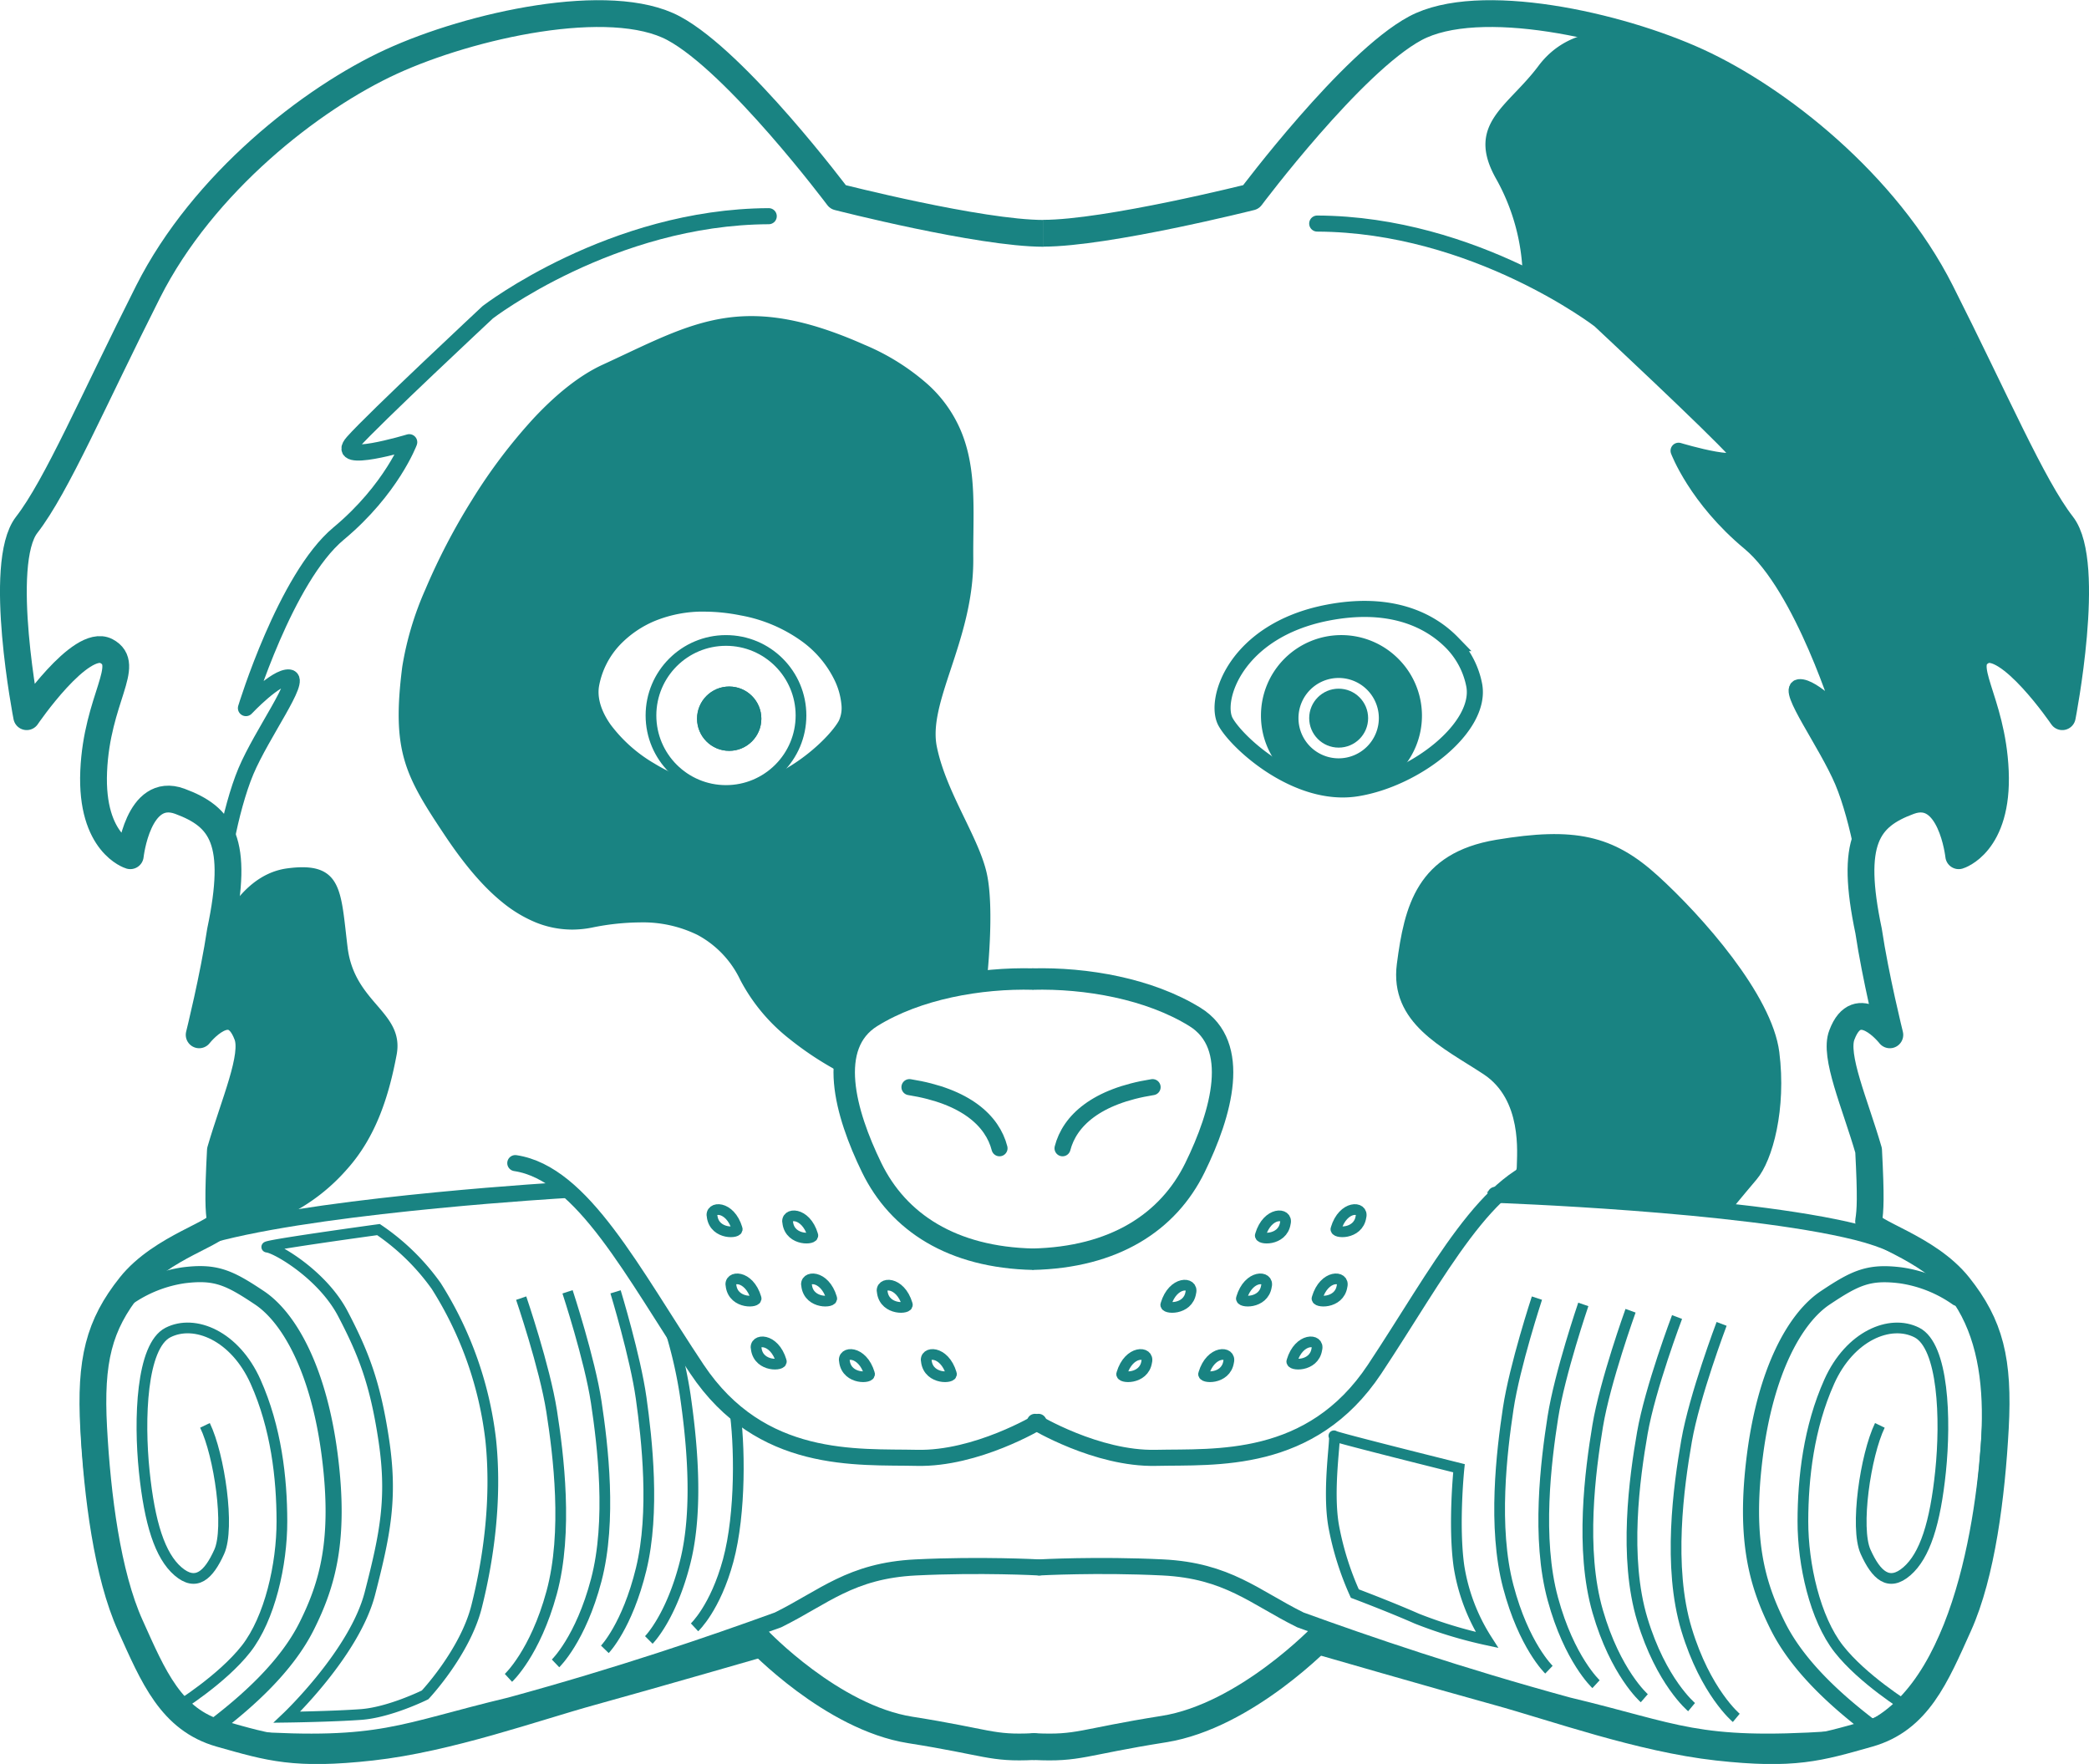 <svg xmlns="http://www.w3.org/2000/svg" viewBox="0 0 389.888 329.209">
  <defs>
    <style>
      .cls-1, .cls-9 {
        fill: #198382;
      }

      .cls-1, .cls-2, .cls-3, .cls-4, .cls-5, .cls-6, .cls-7, .cls-8 {
        stroke: #198382;
      }

      .cls-11, .cls-2, .cls-3, .cls-4, .cls-5, .cls-6, .cls-7, .cls-8 {
        fill: none;
      }

      .cls-2 {
        stroke-width: 2px;
      }

      .cls-3, .cls-6, .cls-7 {
        stroke-linecap: round;
      }

      .cls-3, .cls-5, .cls-7 {
        stroke-width: 3px;
      }

      .cls-4 {
        stroke-width: 4px;
      }

      .cls-6, .cls-8 {
        stroke-width: 5px;
      }

      .cls-7, .cls-8 {
        stroke-linejoin: round;
      }

      .cls-10 {
        stroke: none;
      }
    </style>
  </defs>
  <g id="Group_17" data-name="Group 17" transform="translate(88.345 -1884.469)">
    <path id="Path_50" data-name="Path 50" class="cls-1" d="M488.155,227.625a39.422,39.422,0,0,0-5.119-18.514c-5.4-9.73,2.239-12.719,7.951-20.363s14.649-6.057,14.649-6.057l15.63,6.057,16.88,9.658,15.18,14.12,9.234,12.652,8.317,15.67,8.228,17.609,6.888,12.488,4.259,6.306,1.137,9.034-3.418,22.787-10.17-10.6h-4.83l-.955,3.59,3.339,14.675v9.054l-3.339,7.9-2.532,2.321-3.847-9.158-5.806-1.067-6.5,4.025-2.544,6.2-1.807-10.224-3.079-6.5-5.559-10.22-1.725-3.584,1.725-1.18,5.559,4.764v-2.051l-7.284-18.5-5.086-7.661-10.953-10.9-5.889-9.4,9.589,1.977,1.507-1.977-18.862-17.886-10.658-9.63Z" transform="translate(-291.801 1708.328)"/>
    <path id="Exclusion_5" data-name="Exclusion 5" class="cls-1" d="M82.142,140.269h0a10.213,10.213,0,0,0-1.17-.718,59.1,59.1,0,0,1-8.192-5.51,33.631,33.631,0,0,1-9.06-10.828,19.018,19.018,0,0,0-8.23-8.667A23.628,23.628,0,0,0,44.5,112.158a46.375,46.375,0,0,0-9.039.98,18.522,18.522,0,0,1-3.589.36,17.658,17.658,0,0,1-6.657-1.323,24.161,24.161,0,0,1-6.04-3.65c-3.47-2.8-6.95-6.851-10.637-12.378-3.673-5.5-6.176-9.445-7.466-13.878S-.335,72.824.662,65A58.126,58.126,0,0,1,4.915,50.761,118.457,118.457,0,0,1,13.6,34.084,100.081,100.081,0,0,1,25.09,18.874c4.386-4.679,8.65-7.99,12.673-9.842,1.4-.643,2.735-1.272,4.03-1.881C50.288,3.155,57,0,65.314,0c6.1,0,12.75,1.688,20.925,5.312a42.1,42.1,0,0,1,11.734,7.351,23.982,23.982,0,0,1,5.969,8.376c2.484,5.876,2.4,12.217,2.322,18.93-.019,1.543-.039,3.138-.025,4.722.066,7.718-2.175,14.5-4.152,20.48-1.877,5.679-3.5,10.583-2.638,14.8.948,4.651,3.123,9.153,5.225,13.507,1.773,3.671,3.447,7.138,4.117,10.234,1.434,6.622.014,19.371,0,19.5l-11.673,2.974-10.878,5.588-4.1,8.493ZM56.557,54.151h0a24.269,24.269,0,0,0-9.46,1.79,19.785,19.785,0,0,0-6.673,4.582,15.678,15.678,0,0,0-4.01,7.876c-.421,2.333.354,4.979,2.243,7.652a27.991,27.991,0,0,0,8.326,7.391,31.986,31.986,0,0,0,11.01,4.195,16.129,16.129,0,0,0,2.586.206c5.505,0,10.513-2.669,13.745-4.908,3.944-2.733,6.795-5.9,7.774-7.691a6.156,6.156,0,0,0,.523-3.353,13.729,13.729,0,0,0-1.3-4.616,20,20,0,0,0-6.029-7.3,28.451,28.451,0,0,0-11.884-5.107,35.446,35.446,0,0,0-6.853-.71Z" transform="translate(-13.434 1943.963)"/>
    <g id="Ellipse_6" data-name="Ellipse 6" class="cls-2" transform="translate(32.152 2003)">
      <ellipse class="cls-10" cx="15" cy="15" rx="15" ry="15"/>
      <ellipse class="cls-11" cx="15" cy="15" rx="14" ry="14"/>
    </g>
    <path id="Path_73" data-name="Path 73" class="cls-1" d="M108.048,380a35.175,35.175,0,0,0,10.693-8.3c5.347-5.949,7.722-13.477,9.162-21.144s-7.863-9.217-9.162-19.913-.919-15.581-10.693-14.283S94.381,330.64,94.381,330.64L92.21,345.374v-5.528l5.513,4.346,3.148,4.533-5.307,21.437-1.183,12.361Z" transform="translate(-142.712 1730.672)"/>
    <g id="Ellipse_7" data-name="Ellipse 7" class="cls-1" transform="translate(41.752 2012.6)">
      <ellipse class="cls-10" cx="6" cy="6" rx="6" ry="6"/>
      <ellipse class="cls-11" cx="6" cy="6" rx="5.5" ry="5.5"/>
    </g>
    <path id="Path_85" data-name="Path 85" class="cls-1" d="M341.154,379.859s2.372-2.923,5.271-6.34,5.447-12.91,4.115-23.386-14.243-25.075-22.484-32.574-15.289-9.023-29.755-6.614-16.75,12.013-18.145,22.731,8.393,15.137,15.947,20.106,6.458,15.306,6.435,17.765-4.237,4.392-4.237,4.392Z" transform="translate(-107.296 1730.746)"/>
    <path id="Path_52" data-name="Path 52" class="cls-3" d="M223.281,419.8s11.5,6.967,22.563,6.717,28.96,1.326,40.836-16.564,21.18-36.559,33.7-38.443" transform="translate(-118.461 1730.035)"/>
    <path id="Path_53" data-name="Path 53" class="cls-3" d="M320.935,419.8s-11.563,6.967-22.691,6.717-29.124,1.326-41.067-16.564-21.3-36.559-33.9-38.443" transform="translate(-215.449 1730.035)"/>
    <path id="Path_54" data-name="Path 54" class="cls-4" d="M222.848,384.764c15.3-.319,25.386-6.909,30.375-17.1s8.522-22.841,0-28.115-20.328-7.337-30.375-7.07" transform="translate(-118.538 1734.719)"/>
    <path id="Path_55" data-name="Path 55" class="cls-4" d="M258.185,384.764c-15.221-.319-25.252-6.909-30.214-17.1s-8.477-22.841,0-28.115,20.22-7.337,30.214-7.07" transform="translate(-153.631 1734.719)"/>
    <path id="Path_56" data-name="Path 56" class="cls-5" d="M256.906,301.333c-2.241-4.029,1.841-17.039,18.982-20.382,11.073-2.159,18.685.856,23.351,5.661a15.653,15.653,0,0,1,4.074,7.876c1.435,7.823-10.86,17.462-21.921,19.237S259.147,305.362,256.906,301.333Z" transform="translate(-116.508 1717.874)"/>
    <path id="Path_58" data-name="Path 58" class="cls-3" d="M309.107,366.712s45.865,1.59,67.42,6.968,26.016,21.355,24.637,40.065S393.678,466.6,372,468.319c-25.46,1.653-28.716-1.4-49.3-6.323-20.366-5.558-37.329-11.346-50.005-15.95-8.537-4.216-13.566-9.195-25.7-9.793s-23.036,0-23.036,0" transform="translate(-118.343 1740.749)"/>
    <path id="Path_59" data-name="Path 59" class="cls-3" d="M312.82,365.964s-42.449,2.471-64,7.849-26.016,21.355-24.637,40.065,7.485,52.851,29.164,54.574c25.46,1.653,28.715-1.4,49.3-6.323,20.366-5.558,37.329-11.346,50.005-15.95,8.537-4.216,13.566-9.195,25.7-9.793s23.036,0,23.036,0" transform="translate(-295.784 1740.617)"/>
    <path id="Path_60" data-name="Path 60" class="cls-6" d="M280.158,437.945s-14.415,15.206-29.816,17.643-15.778,3.675-24.194,3.262" transform="translate(-121.485 1751.59)"/>
    <path id="Path_61" data-name="Path 61" class="cls-6" d="M226.148,437.945s13.728,14.481,28.395,16.8,15.026,3.5,23.041,3.106" transform="translate(-172.993 1752.59)"/>
    <path id="Path_63" data-name="Path 63" class="cls-3" d="M246.6,349.625c-10.551,1.671-15.495,6.311-16.807,11.407" transform="translate(-119.826 1737.741)"/>
    <path id="Path_64" data-name="Path 64" class="cls-3" d="M229.789,349.625c10.551,1.671,15.495,6.311,16.807,11.407" transform="translate(-148.394 1737.741)"/>
    <path id="Path_65" data-name="Path 65" class="cls-3" d="M39.431,3.36a24.394,24.394,0,0,0-10.45-4.385c-5.959-.854-8.476.268-14.208,3.955S3.428,16.428,1.151,32.156s.042,24.08,3.735,31.822S15.768,78.242,21.422,82.756" transform="matrix(1, -0.017, 0.017, 1, 237.484, 2124.015)"/>
    <path id="Path_66" data-name="Path 66" class="cls-7" d="M268.073,212.58c29.471.124,52.71,18.015,52.71,18.015s21.442,20.016,25.3,24.382-10.566,0-10.566,0,3.308,8.869,13.254,17.145,17.384,32.741,17.384,32.741-5.628-6-8.113-5.754,5.1,10.465,8.113,17.59,5.384,20.542,3.792,18.911" transform="translate(-110.576 1713.614)"/>
    <path id="Path_67" data-name="Path 67" class="cls-2" d="M335.26,460.726s-5.729-4.757-9.28-16.488-1.472-26.7,0-35.183,6.544-21.86,6.544-21.86" transform="translate(-99.55 1744.355)"/>
    <path id="Path_68" data-name="Path 68" class="cls-2" d="M335.149,460s-5.672-4.71-9.188-16.324-1.458-26.438,0-34.834,6.479-21.644,6.479-21.644" transform="translate(-107.782 1743.073)"/>
    <path id="Path_69" data-name="Path 69" class="cls-2" d="M334.558,459.517s-5.37-4.679-8.7-16.216-1.38-26.263,0-34.6,6.135-21.5,6.135-21.5" transform="translate(-116.014 1741.897)"/>
    <path id="Path_70" data-name="Path 70" class="cls-2" d="M333.784,458.07s-4.976-4.585-8.06-15.892-1.279-25.738,0-33.912,5.684-21.071,5.684-21.071" transform="translate(-124.247 1740.721)"/>
    <path id="Path_71" data-name="Path 71" class="cls-2" d="M333.225,456.543s-4.691-4.486-7.6-15.55-1.206-25.183,0-33.181,5.359-20.617,5.359-20.617" transform="translate(-132.479 1739.545)"/>
    <path id="Path_72" data-name="Path 72" class="cls-2" d="M293.139,411.009s-1.095,10.578,0,18.32a35.69,35.69,0,0,0,5.22,13.724,83.685,83.685,0,0,1-13.068-3.965C280.16,436.827,273.7,434.4,273.7,434.4a55.057,55.057,0,0,1-3.9-12.349c-1.32-7,.5-17.215,0-17.094S293.139,411.009,293.139,411.009Z" transform="translate(-109.182 1747.482)"/>
    <path id="Path_75" data-name="Path 75" class="cls-7" d="M369.931,212.58c-29.32.123-52.44,17.923-52.44,17.923s-21.332,19.913-25.169,24.257,10.512,0,10.512,0-3.291,8.823-13.186,17.057-17.294,32.573-17.294,32.573,5.6-5.971,8.071-5.724-5.078,10.411-8.071,17.5S267,336.6,268.581,334.98" transform="translate(-314.799 1712.237)"/>
    <path id="Path_76" data-name="Path 76" class="cls-2" d="M363.558,458.574s-8.252-5.114-12.7-10.791-6.711-15.758-6.7-23.837,1.082-17.471,4.918-26.04,11.364-11.7,16.344-9.174,5.436,16.184,4.435,25.895-2.93,15.761-6.295,18.671-5.719.772-7.708-3.655-.034-17.98,2.668-23.579" transform="translate(-96.012 1744.428)"/>
    <g id="Group_3" data-name="Group 3" transform="translate(120.996 2110.212)">
      <path id="Path_33" data-name="Path 33" class="cls-2" d="M252.059,393.636c1.319-4.422,5.2-4.24,4.654-2.206C256.193,394.807,251.677,394.489,252.059,393.636Z" transform="translate(-236.747 -363.003)"/>
      <path id="Path_34" data-name="Path 34" class="cls-2" d="M252.059,393.636c1.319-4.422,5.2-4.24,4.654-2.206C256.193,394.807,251.677,394.489,252.059,393.636Z" transform="translate(-229.691 -377.115)"/>
      <path id="Path_35" data-name="Path 35" class="cls-2" d="M252.059,393.636c1.319-4.422,5.2-4.24,4.654-2.206C256.193,394.807,251.677,394.489,252.059,393.636Z" transform="translate(-215.578 -377.115)"/>
      <path id="Path_36" data-name="Path 36" class="cls-2" d="M252.059,393.636c1.319-4.422,5.2-4.24,4.654-2.206C256.193,394.807,251.677,394.489,252.059,393.636Z" transform="translate(-220.282 -365.355)"/>
      <path id="Path_37" data-name="Path 37" class="cls-2" d="M252.059,393.636c1.319-4.422,5.2-4.24,4.654-2.206C256.193,394.807,251.677,394.489,252.059,393.636Z" transform="translate(-226.163 -388.876)"/>
      <path id="Path_38" data-name="Path 38" class="cls-2" d="M252.059,393.636c1.319-4.422,5.2-4.24,4.654-2.206C256.193,394.807,251.677,394.489,252.059,393.636Z" transform="translate(-212.05 -390.052)"/>
      <path id="Path_39" data-name="Path 39" class="cls-2" d="M252.059,393.636c1.319-4.422,5.2-4.24,4.654-2.206C256.193,394.807,251.677,394.489,252.059,393.636Z" transform="translate(-243.803 -375.939)"/>
      <path id="Path_40" data-name="Path 40" class="cls-2" d="M252.059,393.636c1.319-4.422,5.2-4.24,4.654-2.206C256.193,394.807,251.677,394.489,252.059,393.636Z" transform="translate(-252.036 -363.003)"/>
    </g>
    <g id="Group_4" data-name="Group 4" transform="translate(44.528 2110.212)">
      <path id="Path_33-2" data-name="Path 33" class="cls-2" d="M256.742,393.636c-1.319-4.422-5.2-4.24-4.654-2.206C252.607,394.807,257.124,394.489,256.742,393.636Z" transform="translate(-227.339 -363.003)"/>
      <path id="Path_34-2" data-name="Path 34" class="cls-2" d="M256.742,393.636c-1.319-4.422-5.2-4.24-4.654-2.206C252.607,394.807,257.124,394.489,256.742,393.636Z" transform="translate(-234.395 -377.115)"/>
      <path id="Path_35-2" data-name="Path 35" class="cls-2" d="M256.742,393.636c-1.319-4.422-5.2-4.24-4.654-2.206C252.607,394.807,257.124,394.489,256.742,393.636Z" transform="translate(-248.508 -377.115)"/>
      <path id="Path_36-2" data-name="Path 36" class="cls-2" d="M256.742,393.636c-1.319-4.422-5.2-4.24-4.654-2.206C252.607,394.807,257.124,394.489,256.742,393.636Z" transform="translate(-243.803 -365.355)"/>
      <path id="Path_37-2" data-name="Path 37" class="cls-2" d="M256.742,393.636c-1.319-4.422-5.2-4.24-4.654-2.206C252.607,394.807,257.124,394.489,256.742,393.636Z" transform="translate(-237.923 -388.876)"/>
      <path id="Path_38-2" data-name="Path 38" class="cls-2" d="M256.742,393.636c-1.319-4.422-5.2-4.24-4.654-2.206C252.607,394.807,257.124,394.489,256.742,393.636Z" transform="translate(-252.036 -390.052)"/>
      <path id="Path_39-2" data-name="Path 39" class="cls-2" d="M256.742,393.636c-1.319-4.422-5.2-4.24-4.654-2.206C252.607,394.807,257.124,394.489,256.742,393.636Z" transform="translate(-220.282 -375.939)"/>
      <path id="Path_40-2" data-name="Path 40" class="cls-2" d="M256.742,393.636c-1.319-4.422-5.2-4.24-4.654-2.206C252.607,394.807,257.124,394.489,256.742,393.636Z" transform="translate(-212.05 -363.003)"/>
    </g>
    <path id="Path_77" data-name="Path 77" class="cls-2" d="M116.081,373.316a42.411,42.411,0,0,1,10.777,10.529,68.346,68.346,0,0,1,10.181,28.822c1.165,11.231-.49,22.432-2.646,31s-9.613,16.486-9.613,16.486-6.6,3.278-11.988,3.667-13.8.5-13.8.5,12.615-11.955,15.489-23.1,4.206-17.822,2.6-28.554-3.809-16.3-7.635-23.621S97.063,376.8,95.326,376.6,116.081,373.316,116.081,373.316Z" transform="translate(-133.786 1740.634)"/>
    <path id="Path_80" data-name="Path 80" class="cls-2" d="M324.022,458.07s4.976-4.585,8.06-15.892,1.279-25.738,0-33.912S326.4,387.2,326.4,387.2" transform="translate(-317.472 1739.545)"/>
    <path id="Path_81" data-name="Path 81" class="cls-2" d="M324.022,456.543s4.691-4.486,7.6-15.55,1.206-25.183,0-33.181-5.359-20.617-5.359-20.617" transform="translate(-308.682 1738.369)"/>
    <path id="Path_82" data-name="Path 82" class="cls-2" d="M324.022,453.922s4.183-4.317,6.776-14.962,1.075-24.232,0-31.927S326.02,387.2,326.02,387.2" transform="translate(-299.478 1738.369)"/>
    <path id="Path_83" data-name="Path 83" class="cls-2" d="M324.022,451.4s4.2-4.2,6.8-14.568,1.079-23.594,0-31.087a84.362,84.362,0,0,0-3.432-14.172" transform="translate(-291.272 1739.139)"/>
    <path id="Path_84" data-name="Path 84" class="cls-2" d="M324.022,440.6s3.877-3.6,6.28-12.468,2.172-22.02,1.176-28.433" transform="translate(-282.739 1747.583)"/>
    <path id="Path_86" data-name="Path 86" class="cls-8" d="M229.59,219.253c11.9,0,38.78-6.761,38.78-6.761S287.211,187.345,299.039,181s37.847-.591,52.716,6.236,35.129,22.627,45.375,42.924,17.067,36.312,22.661,43.514,0,35.808,0,35.808-10.052-14.781-14.873-12.243,1.79,8.873,2.373,22.435-6.833,15.757-6.833,15.757-1.428-13.056-9.256-10.157-11.1,7.417-7.564,24.2c1.286,8.611,3.965,19.384,3.965,19.384s-6.039-7.738-8.944,0c-1.547,3.908,2.427,12.777,4.98,21.562.462,8.862.324,11.174,0,13.231s10.97,4.7,16.821,12.043,7.516,13.915,6.833,26.539-2.527,27.286-6.833,36.848-7.6,17.613-16.821,20.22-13.906,4.091-28.232,2.5-30.474-7.4-41.04-10.307-33.566-9.553-33.566-9.553" transform="translate(-123.231 1708.747)"/>
    <path id="Path_87" data-name="Path 87" class="cls-8" d="M384.656,219.272c-11.9,0-38.364-6.78-38.364-6.78S327.451,187.345,315.623,181s-37.847-.591-52.716,6.236-35.129,22.627-45.375,42.924-17.067,36.312-22.661,43.514,0,35.807,0,35.807,10.052-14.781,14.873-12.243-1.79,8.873-2.373,22.435,6.833,15.757,6.833,15.757,1.428-13.056,9.256-10.157,11.1,7.417,7.564,24.2c-1.286,8.611-3.965,19.384-3.965,19.384s6.039-7.739,8.944,0c1.547,3.908-2.427,12.777-4.98,21.562-.462,8.862-.324,11.174,0,13.231s-10.97,4.7-16.821,12.043-7.516,13.915-6.833,26.539,2.527,27.286,6.833,36.848,7.6,17.613,16.821,20.22,13.906,4.091,28.232,2.5,30.474-7.4,41.04-10.307,33.566-9.553,33.566-9.553" transform="translate(-278.233 1708.747)"/>
    <path id="Path_88" data-name="Path 88" class="cls-3" d="M39.184,79.4a24.394,24.394,0,0,1-10.45,4.385c-5.959.854-8.476-.268-14.208-3.955S3.18,66.328.9,50.6.945,26.52,4.638,18.778,15.52,4.514,21.175,0" transform="matrix(-1, -0.017, 0.017, -1, -26.758, 2206.754)"/>
    <path id="Path_89" data-name="Path 89" class="cls-2" d="M350.882,458.574s8.252-5.114,12.7-10.791,6.711-15.758,6.7-23.837-1.082-17.471-4.918-26.04S354,386.2,349.022,388.731s-5.436,16.184-4.435,25.895,2.93,15.761,6.295,18.671,5.719.772,7.708-3.655.034-17.98-2.668-23.579" transform="translate(-406.011 1744.428)"/>
    <g id="Group_11" data-name="Group 11" transform="translate(1344 1866) rotate(90)">
      <path id="Exclusion_4" data-name="Exclusion 4" class="cls-9" d="M15,30A15,15,0,0,1,4.393,4.393,15,15,0,1,1,25.606,25.606,14.9,14.9,0,0,1,15,30Zm.5-22A7.5,7.5,0,1,0,23,15.5,7.508,7.508,0,0,0,15.5,8Z" transform="translate(137 1167)"/>
      <circle id="Ellipse_15" data-name="Ellipse 15" class="cls-9" cx="5.5" cy="5.5" r="5.5" transform="translate(147 1177)"/>
    </g>
  </g>
</svg>
